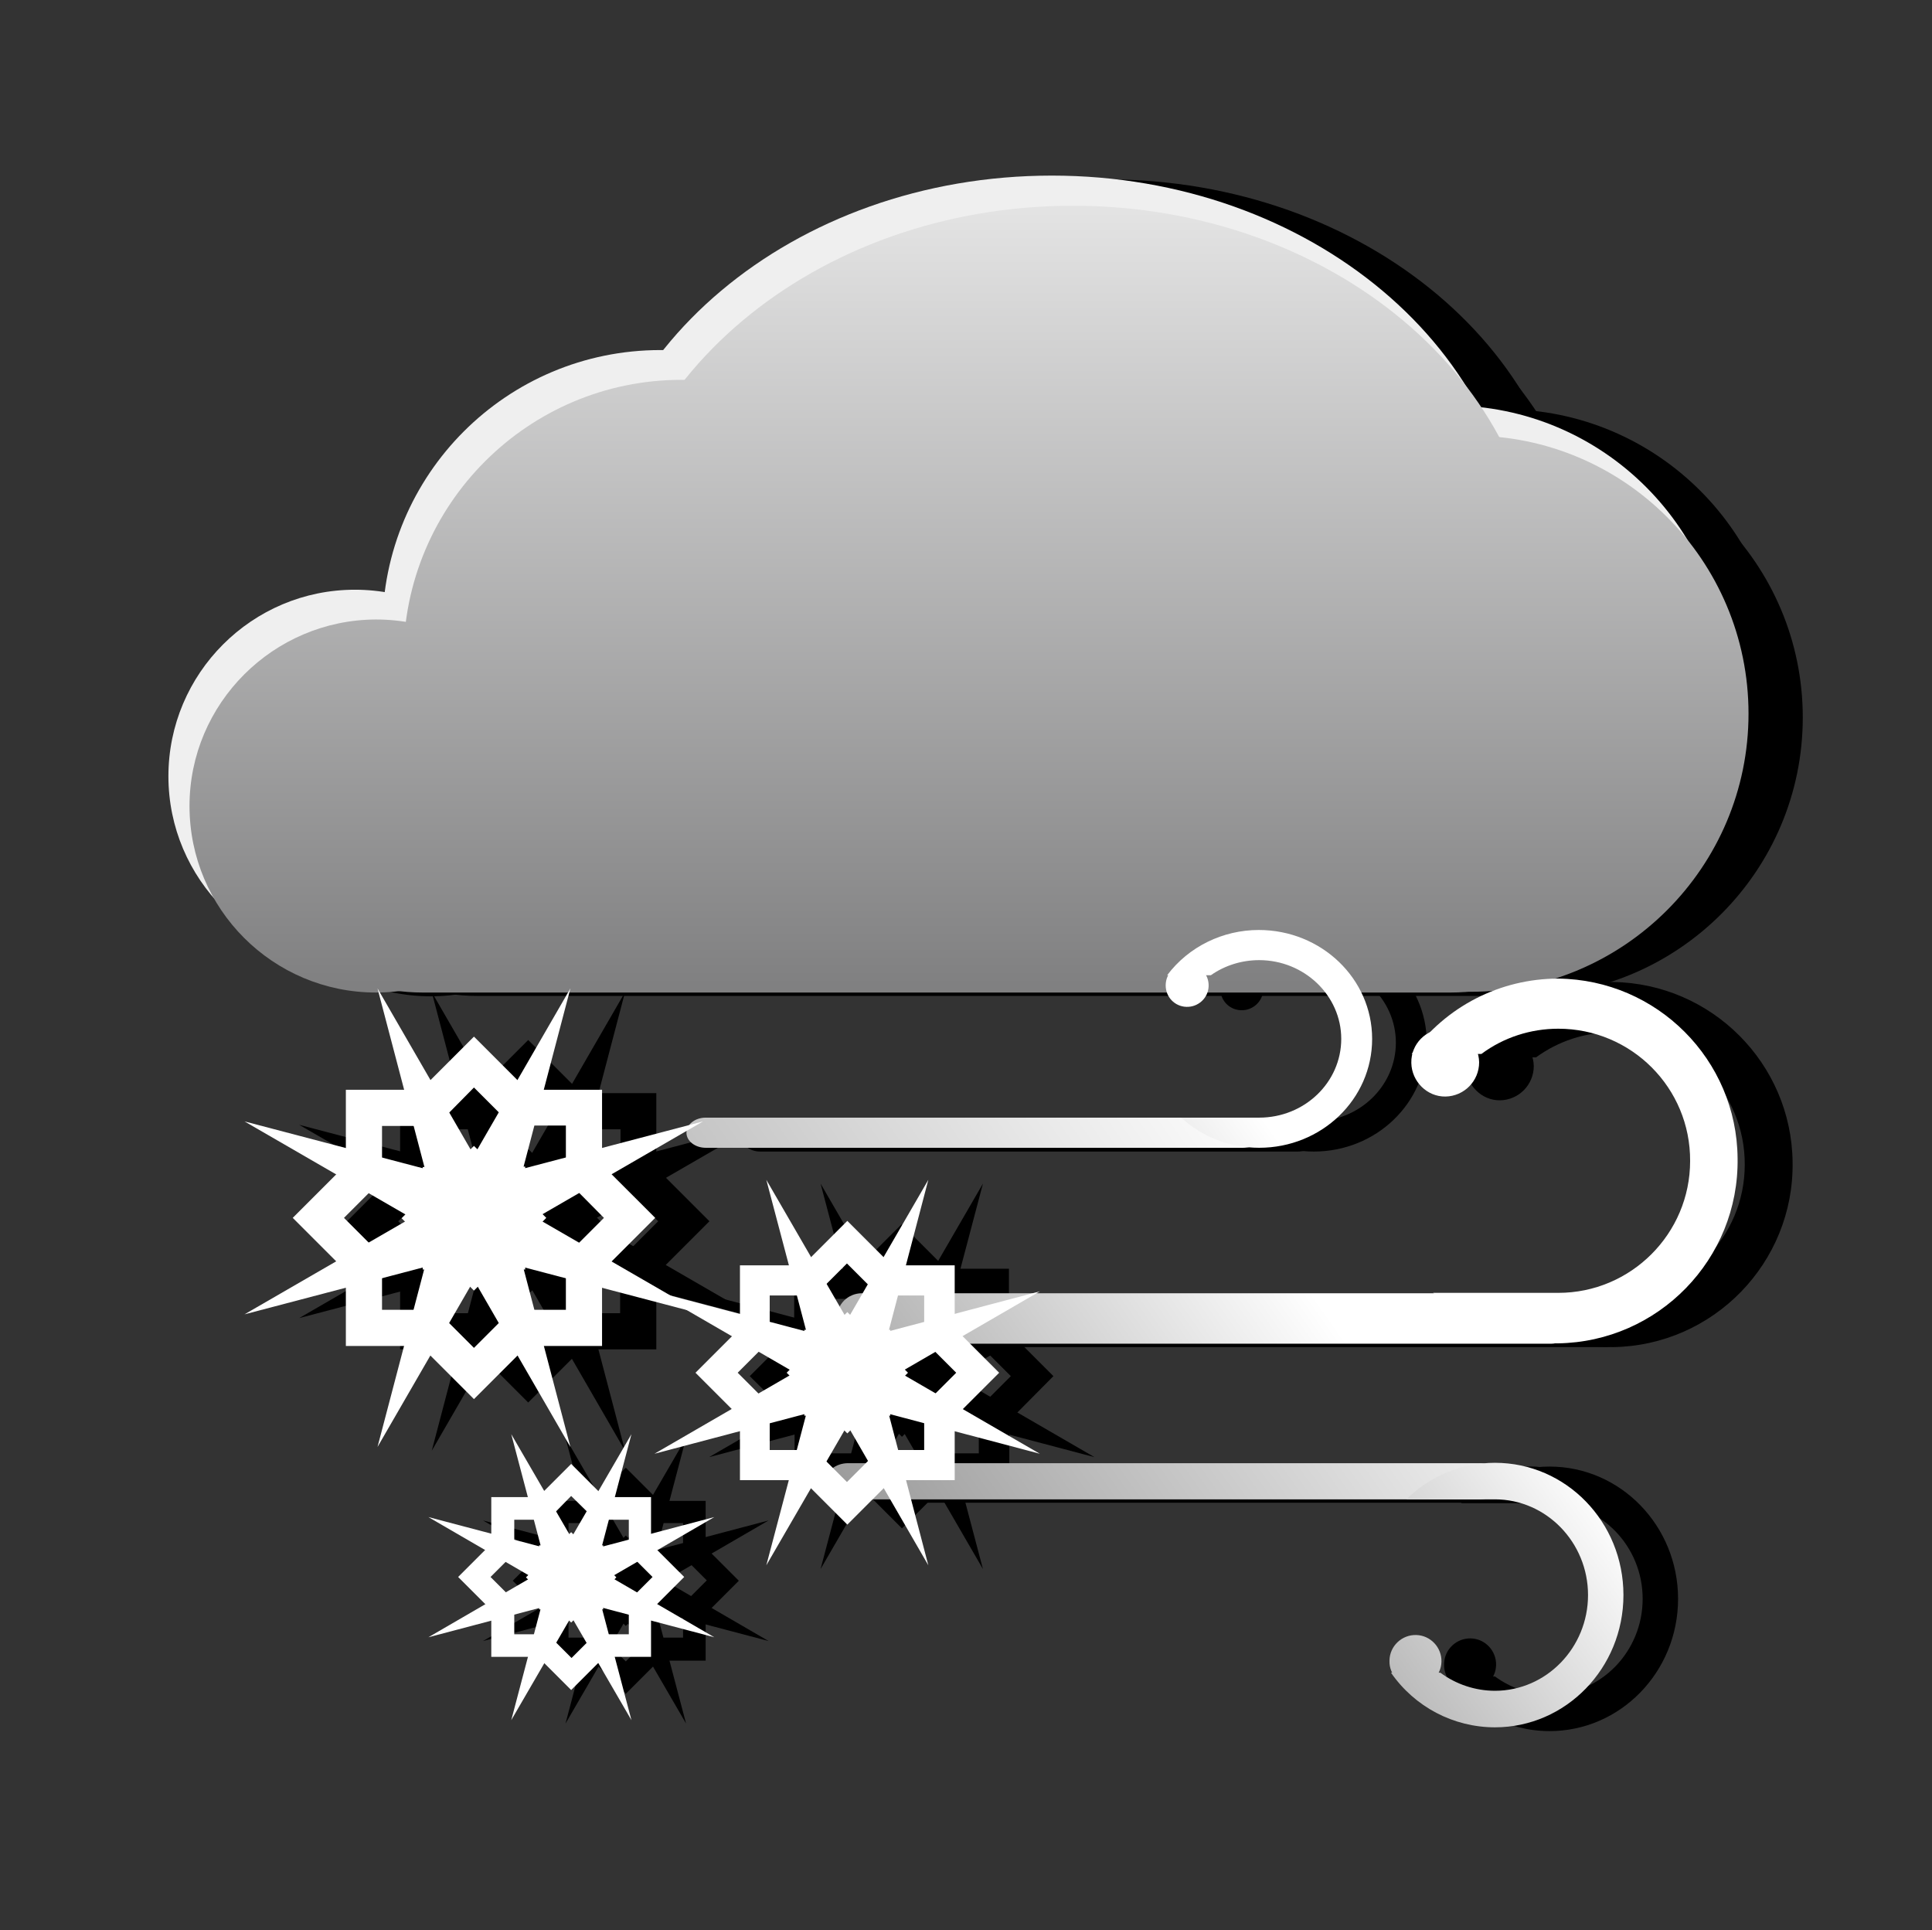 <?xml version="1.0" encoding="UTF-8"?>
<!-- Generator: Adobe Illustrator 21.1.0, SVG Export Plug-In . SVG Version: 6.00 Build 0)  -->
<svg version="1.1" id="Layer_1" xmlns="http://www.w3.org/2000/svg" xmlns:xlink="http://www.w3.org/1999/xlink" x="0px" y="0px" viewBox="0 0 512.8 512.2" style="enable-background:new 0 0 512.8 512.2;" xml:space="preserve">
<rect x="0" y="0" width="512.8" height="512.2" fill="#333333" stroke="none"/>
<style type="text/css">
	.st0{fill:#EFEFEF;}
	.st1{fill:url(#SVGID_1_);}
	.st2{fill:url(#SVGID_2_);}
	.st3{fill:url(#SVGID_3_);}
	.st4{fill:url(#SVGID_4_);}
	.st5{fill:url(#SVGID_5_);}
	.st6{fill:url(#SVGID_6_);}
	.st7{fill:url(#SVGID_7_);}
	.st8{fill:url(#SVGID_8_);}
	.st9{fill:url(#SVGID_9_);}
	.st10{fill:url(#SVGID_10_);}
	.st11{fill:url(#SVGID_11_);}
	.st12{fill:url(#SVGID_12_);}
	.st13{fill:url(#SVGID_13_);}
	.st14{fill:url(#SVGID_14_);}
	.st15{fill:#FFFFFF;}
</style>
<g id="blizzard_day">
	<path d="M293.7,47.6c68.6,0,124.1,46.7,124.1,104.3s-55.6,104.3-124.1,104.3s-124.1-46.7-124.1-104.3S225.1,47.6,293.7,47.6z"/>
	<path d="M108.7,157.4c27.3,0,49.5,22.2,49.5,49.5s-22.2,49.5-49.5,49.5s-49.5-22.2-49.5-49.5S81.4,157.4,108.7,157.4L108.7,157.4z"/>
	<path d="M121.1,197h272.7c21.7,0,39.2,13.3,39.2,29.7s-17.6,29.7-39.2,29.7H121.1c-21.7,0-39.2-13.3-39.2-29.7S99.4,197,121.1,197z   "/>
	<path d="M189.8,93.8c40.8,0,73.8,33,73.9,73.8s-33,73.8-73.8,73.9s-73.8-33-73.9-73.8c0,0,0,0,0,0C116,126.9,149,93.8,189.8,93.8z"/>
	<path d="M399.1,108.6c40.8,0,73.8,33.1,73.8,73.8s-33.1,73.8-73.8,73.8s-73.8-33.1-73.8-73.8S358.4,108.6,399.1,108.6L399.1,108.6z   "/>
	<path d="M299.3,55.6c68.6,0,124.1,46.7,124.1,104.3s-55.6,104.3-124.1,104.3s-124.1-46.7-124.1-104.3S230.7,55.6,299.3,55.6z"/>
	<path d="M114.3,165.4c27.3,0,49.5,22.2,49.5,49.5s-22.2,49.5-49.5,49.5s-49.5-22.2-49.5-49.5l0,0C64.8,187.6,87,165.4,114.3,165.4z   "/>
	<path d="M126.7,204.9h272.7c21.7,0,39.2,13.3,39.2,29.7s-17.6,29.7-39.2,29.7H126.7c-21.7,0-39.2-13.3-39.2-29.7   S105,204.9,126.7,204.9z"/>
	<path d="M195.4,101.8c40.8,0,73.8,33.1,73.8,73.8s-33.1,73.8-73.8,73.8s-73.8-33.1-73.8-73.8c0,0,0,0,0,0   C121.6,134.9,154.6,101.8,195.4,101.8z"/>
	<path d="M404.7,116.6c40.8,0,73.8,33.1,73.8,73.8s-33.1,73.8-73.8,73.8s-73.8-33.1-73.8-73.8S364,116.6,404.7,116.6L404.7,116.6z"/>
	<path d="M243.2,344.1H426c3.7,0,6.7,3,6.7,6.7c0,3.7-3,6.7-6.7,6.7H243.2c-3.7,0-6.7-3-6.7-6.7   C236.5,347.1,239.5,344.1,243.2,344.1z"/>
	<path d="M428.1,260.6c-15.4,0-29.9,7.4-38.9,20h18.5c5.9-4.3,13.1-6.7,20.4-6.6c19.4,0,35.1,15.7,35,35.1c0,19.3-15.7,35-35,35   c-0.6,0-1.1,0-1.7,0l0,0H395c8.9,8.6,20.8,13.4,33.1,13.4c26.7-0.4,48.1-22.4,47.7-49.1C475.5,282.2,454.3,261,428.1,260.6   L428.1,260.6z"/>
	<path d="M398,274c5,0,9,4,9.1,8.9c0,5-4,9-8.9,9.1s-9-4-9.1-8.9c0,0,0,0,0-0.1C389,278.1,393,274,398,274z"/>
	<path d="M201.8,297.6h142.7c2.8,0,5.1,1.8,5.1,4s-2.3,4-5.1,4H201.8c-2.8,0-5.1-1.8-5.1-4S198.9,297.6,201.8,297.6z"/>
	<path d="M348.6,247.8c-9.5,0-18.6,4.4-24.3,12h11.6c3.7-2.6,8.2-4,12.8-4c12,0,21.8,9.4,21.8,20.9s-9.7,20.9-21.8,20.9h-1l0,0   h-19.7c5.7,5.2,13,8,20.7,8c16.6,0,30-12.9,30-28.9S365.2,247.8,348.6,247.8z"/>
	<path d="M329.8,256.7c3.2,0.1,5.6,2.8,5.5,5.9c-0.1,3.2-2.8,5.6-5.9,5.5c-3.1-0.1-5.5-2.6-5.5-5.7   C323.9,259.2,326.5,256.6,329.8,256.7z"/>
	<path d="M239.6,398.8h167.6c3.3,0,6-2.2,6-4.8s-2.7-4.8-6-4.8H239.6c-3.3,0-6,2.2-6,4.8S236.3,398.8,239.6,398.8z"/>
	<path d="M411.3,389.2c-8.8,0-17.2,3.5-23.5,9.7h22.3l0,0c0.4,0,0.8,0,1.2,0c13.6,0,24.7,11.4,24.7,25.4s-11.1,25.4-24.7,25.4   c-5.2,0-10.3-1.7-14.5-4.8h-13.1c6.3,9.1,16.6,14.5,27.6,14.5c18.8,0,34.1-15.7,34.1-35.1S430.1,389.2,411.3,389.2z"/>
	<path d="M390,448.6c3.8,0.1,7-2.9,7.1-6.7c0.1-3.8-2.9-7-6.7-7.1c-3.8-0.1-7,2.9-7.1,6.7c0,0.1,0,0.1,0,0.2   C383.2,445.5,386.2,448.6,390,448.6z"/>
	<path d="M174.2,358.1h-19.9l-14.1,14.1l-14.1-14.1h-19.9v-19.9l-14.1-14.1l14.1-14.1v-19.9h19.9l14.1-14.1l14.1,14.1h19.9v19.9   l14.1,14.1l-14.1,14.1L174.2,358.1z M132.9,296.9l-2.8,2.8h-14.3V314l-10.1,10.1l10.1,10.1v14.3h14.3l10.1,10.1l10.1-10.1h14.3   v-14.3l10.1-10.1L164.7,314v-14.3h-14.3l-10.1-10.1L132.9,296.9z"/>
	<path d="M153.9,329.8l5.6-5.6l-5.6-5.6v-8h-8l-5.6-5.6l-5.6,5.6h-8v8l-5.6,5.6l5.6,5.6v8h8l5.6,5.6l5.6-5.6h8L153.9,329.8z"/>
	<path d="M114.6,385l16-60.9h19.2L114.6,385z"/>
	<path d="M165.9,385l-16-60.9h-19.2L165.9,385z"/>
	<path d="M114.6,263.3l16,60.9h19.2L114.6,263.3z"/>
	<path d="M165.9,263.3l-16,60.9h-19.2L165.9,263.3z"/>
	<path d="M79.4,298.5l60.9,16v19.2L79.4,298.5z"/>
	<path d="M79.4,349.8l60.9-16v-19.2L79.4,349.8z"/>
	<path d="M201.1,298.5l-60.9,16v19.2L201.1,298.5z"/>
	<path d="M201.1,349.8l-60.9-16v-19.2L201.1,349.8z"/>
	<path d="M187.3,440.7h-12.4l-8.8,8.8l-8.8-8.8h-12.4v-12.4l-8.8-8.8l8.8-8.8v-12.4h12.4l8.8-8.8l8.8,8.8h12.4v12.4l8.8,8.8   l-8.8,8.8V440.7z M161.5,402.5l-1.7,1.7h-8.9v8.9l-6.3,6.3l6.3,6.3v8.9h8.9l6.3,6.3l6.3-6.3h8.9v-8.9l6.3-6.3l-6.3-6.3v-8.9h-8.9   l-6.3-6.3L161.5,402.5z"/>
	<path d="M174.6,423l3.5-3.5l-3.5-3.5v-5h-5l-3.5-3.5l-3.5,3.5h-5v5l-3.5,3.5l3.5,3.5v5h5l3.5,3.5l3.5-3.5h5L174.6,423z"/>
	<path d="M150.1,457.4l10-37.9h12L150.1,457.4z"/>
	<path d="M182.1,457.4l-10-37.9h-12L182.1,457.4z"/>
	<path d="M150.1,381.6l10,37.9h12L150.1,381.6z"/>
	<path d="M182.1,381.6l-10,37.9h-12L182.1,381.6z"/>
	<path d="M128.2,403.5l37.9,10v12L128.2,403.5z"/>
	<path d="M128.2,435.5l37.9-10v-12L128.2,435.5z"/>
	<path d="M204,403.5l-37.9,10v12L204,403.5z"/>
	<path d="M204,435.5l-37.9-10v-12L204,435.5z"/>
	<path d="M267.9,393.8h-16.7l-11.8,11.8l-11.8-11.8h-16.7V377L199,365.2l11.8-11.8v-16.7h16.7l11.8-11.8l11.8,11.8h16.7v16.7   l11.8,11.8L267.9,377V393.8z M233.2,342.3l-2.4,2.4h-12v12l-8.5,8.5l8.5,8.5v12h12l8.5,8.5l8.5-8.5h12v-12l8.5-8.5l-8.5-8.5v-12   h-12l-8.5-8.5L233.2,342.3z"/>
	<path d="M250.8,369.9l4.7-4.7l-4.7-4.7v-6.7h-6.7l-4.7-4.7l-4.7,4.7h-6.7v6.7l-4.7,4.7l4.7,4.7v6.7h6.7l4.7,4.7l4.7-4.7h6.7V369.9z   "/>
	<path d="M217.8,416.4l13.5-51.1h16.1L217.8,416.4z"/>
	<path d="M260.9,416.4l-13.5-51.1h-16.1L260.9,416.4z"/>
	<path d="M217.8,314.1l13.5,51.1h16.1L217.8,314.1z"/>
	<path d="M260.9,314.1l-13.5,51.1h-16.1L260.9,314.1z"/>
	<path d="M188.2,343.7l51.1,13.5v16.1L188.2,343.7z"/>
	<path d="M188.2,386.7l51.1-13.5v-16.1L188.2,386.7z"/>
	<path d="M290.5,343.7l-51.1,13.5v16.1L290.5,343.7z"/>
	<path d="M290.5,386.7l-51.1-13.5v-16.1L290.5,386.7z"/>
	<path class="st0" d="M279.2,46.6c68.5,0,124.1,46.7,124.1,104.3s-55.6,104.3-124.1,104.3s-124.1-46.7-124.1-104.3   S210.6,46.6,279.2,46.6z"/>
	<path class="st0" d="M94.2,156.5c27.3,0,49.5,22.2,49.5,49.5s-22.2,49.5-49.5,49.5c-27.3,0-49.5-22.2-49.5-49.5   C44.7,178.7,66.9,156.5,94.2,156.5C94.2,156.5,94.2,156.5,94.2,156.5z"/>
	<path class="st0" d="M106.6,196h272.7c21.7,0,39.2,13.3,39.2,29.7s-17.6,29.7-39.2,29.7H106.6c-21.7,0-39.2-13.3-39.2-29.7   S85,196,106.6,196z"/>
	<path class="st0" d="M175.3,92.9c40.8,0,73.8,33.1,73.8,73.8s-33.1,73.8-73.8,73.8s-73.8-33.1-73.8-73.8c0,0,0,0,0,0   C101.5,125.9,134.5,92.9,175.3,92.9z"/>
	<path class="st0" d="M384.7,107.6c40.8,0,73.8,33.1,73.8,73.8s-33.1,73.8-73.8,73.8s-73.8-33.1-73.8-73.8S343.9,107.6,384.7,107.6   L384.7,107.6z"/>
	
		<linearGradient id="SVGID_1_" gradientUnits="userSpaceOnUse" x1="284.805" y1="456.03" x2="284.805" y2="248.57" gradientTransform="matrix(1 0 0 -1 0 512)">
		<stop offset="0" style="stop-color:#E3E3E3"/>
		<stop offset="0.99" style="stop-color:#808081"/>
	</linearGradient>
	<path class="st1" d="M284.8,54.6c68.5,0,124.1,46.7,124.1,104.3s-55.6,104.3-124.1,104.3s-124.1-46.7-124.1-104.3   S216.2,54.6,284.8,54.6z"/>
	
		<linearGradient id="SVGID_2_" gradientUnits="userSpaceOnUse" x1="99.86" y1="456.03" x2="99.86" y2="248.57" gradientTransform="matrix(1 0 0 -1 0 512)">
		<stop offset="0" style="stop-color:#E3E3E3"/>
		<stop offset="0.99" style="stop-color:#808081"/>
	</linearGradient>
	<path class="st2" d="M99.8,164.4c27.3,0,49.5,22.2,49.5,49.5s-22.2,49.5-49.5,49.5c-27.3,0-49.5-22.1-49.5-49.5   C50.3,186.7,72.5,164.5,99.8,164.4C99.8,164.5,99.8,164.4,99.8,164.4z"/>
	
		<linearGradient id="SVGID_3_" gradientUnits="userSpaceOnUse" x1="248.615" y1="456.03" x2="248.615" y2="248.57" gradientTransform="matrix(1 0 0 -1 0 512)">
		<stop offset="0" style="stop-color:#E3E3E3"/>
		<stop offset="0.99" style="stop-color:#808081"/>
	</linearGradient>
	<path class="st3" d="M112.2,204H385c21.7,0,39.2,13.3,39.2,29.7s-17.6,29.7-39.2,29.7H112.2c-21.7,0-39.2-13.3-39.2-29.7   S90.6,204,112.2,204z"/>
	
		<linearGradient id="SVGID_4_" gradientUnits="userSpaceOnUse" x1="180.92" y1="456.03" x2="180.92" y2="248.57" gradientTransform="matrix(1 0 0 -1 0 512)">
		<stop offset="0" style="stop-color:#E3E3E3"/>
		<stop offset="0.99" style="stop-color:#808081"/>
	</linearGradient>
	<path class="st4" d="M180.9,100.8c40.8,0,73.8,33.1,73.8,73.8s-33.1,73.8-73.8,73.8s-73.8-33.1-73.8-73.8   C107.1,133.9,140.2,100.8,180.9,100.8L180.9,100.8z"/>
	
		<linearGradient id="SVGID_5_" gradientUnits="userSpaceOnUse" x1="390.27" y1="456.03" x2="390.27" y2="248.57" gradientTransform="matrix(1 0 0 -1 0 512)">
		<stop offset="0" style="stop-color:#E3E3E3"/>
		<stop offset="0.99" style="stop-color:#808081"/>
	</linearGradient>
	<path class="st5" d="M390.3,115.6c40.8,0,73.8,33.1,73.8,73.8s-33.1,73.8-73.8,73.8s-73.8-33.1-73.8-73.8S349.5,115.6,390.3,115.6   L390.3,115.6z"/>
	
		<linearGradient id="SVGID_6_" gradientUnits="userSpaceOnUse" x1="201.632" y1="78.487" x2="342.162" y2="177.688" gradientTransform="matrix(1 0 0 -1 0 512)">
		<stop offset="0" style="stop-color:#7F7F7F"/>
		<stop offset="1" style="stop-color:#FFFFFF"/>
	</linearGradient>
	<path class="st6" d="M228.8,343.2h182.8c3.7,0,6.7,3,6.7,6.7c0,3.7-3,6.7-6.7,6.7H228.8c-3.7,0-6.7-3-6.7-6.7   C222.1,346.1,225.1,343.2,228.8,343.2z"/>
	
		<linearGradient id="SVGID_7_" gradientUnits="userSpaceOnUse" x1="249.182" y1="88.019" x2="362.712" y2="168.159" gradientTransform="matrix(1 0 0 -1 0 512)">
		<stop offset="0" style="stop-color:#7F7F7F"/>
		<stop offset="1" style="stop-color:#FFFFFF"/>
	</linearGradient>
	<path class="st7" d="M413.6,259.7c-15.4,0-29.9,7.4-38.9,20h18.5c5.9-4.4,13.1-6.7,20.4-6.7c19.4,0,35.1,15.7,35,35.1   c0,19.3-15.7,35-35,35c-0.6,0-1.1,0-1.7,0l0,0h-31.5c8.9,8.6,20.8,13.4,33.1,13.4c26.7-0.4,48.1-22.4,47.7-49.1   C461,281.2,439.8,260,413.6,259.7L413.6,259.7z"/>
	
		<linearGradient id="SVGID_8_" gradientUnits="userSpaceOnUse" x1="225.047" y1="118.115" x2="339.647" y2="199.014" gradientTransform="matrix(1 0 0 -1 0 512)">
		<stop offset="0" style="stop-color:#7F7F7F"/>
		<stop offset="1" style="stop-color:#FFFFFF"/>
	</linearGradient>
	<path class="st8" d="M383.5,273c5,0,9,4,9.1,8.9c0,5-4,9-8.9,9.1s-9-4-9.1-8.9c0,0,0,0,0-0.1C374.5,277.1,378.5,273,383.5,273z"/>
	
		<linearGradient id="SVGID_9_" gradientUnits="userSpaceOnUse" x1="82.483" y1="87.035" x2="311.603" y2="248.765" gradientTransform="matrix(1 0 0 -1 0 512)">
		<stop offset="0" style="stop-color:#7F7F7F"/>
		<stop offset="1" style="stop-color:#FFFFFF"/>
	</linearGradient>
	<path class="st9" d="M187.3,296.6H330c2.8,0,5.1,1.8,5.1,4s-2.3,4-5.1,4H187.3c-2.8,0-5.1-1.8-5.1-4S184.5,296.6,187.3,296.6z"/>
	
		<linearGradient id="SVGID_10_" gradientUnits="userSpaceOnUse" x1="211.747" y1="149.856" x2="325.027" y2="229.816" gradientTransform="matrix(1 0 0 -1 0 512)">
		<stop offset="0" style="stop-color:#7F7F7F"/>
		<stop offset="1" style="stop-color:#FFFFFF"/>
	</linearGradient>
	<path class="st10" d="M334.1,246.8c-9.5,0-18.6,4.4-24.3,12h11.6c3.7-2.6,8.2-4,12.8-4c12,0,21.8,9.4,21.8,20.9   s-9.7,20.9-21.8,20.9h-1l0,0h-19.7c5.7,5.2,13,8,20.7,8c16.6,0,30-12.9,30-28.9S350.7,246.8,334.1,246.8z"/>
	
		<linearGradient id="SVGID_11_" gradientUnits="userSpaceOnUse" x1="196.974" y1="167.139" x2="311.584" y2="248.039" gradientTransform="matrix(1 0 0 -1 0 512)">
		<stop offset="0" style="stop-color:#7F7F7F"/>
		<stop offset="1" style="stop-color:#FFFFFF"/>
	</linearGradient>
	<path class="st11" d="M315.3,255.8c3.2,0.1,5.6,2.8,5.5,5.9c-0.1,3.2-2.8,5.6-5.9,5.5c-3.1-0.1-5.5-2.6-5.5-5.7   C309.4,258.2,312.1,255.7,315.3,255.8z"/>
	
		<linearGradient id="SVGID_12_" gradientUnits="userSpaceOnUse" x1="209.248" y1="48.593" x2="394.708" y2="179.513" gradientTransform="matrix(1 0 0 -1 0 512)">
		<stop offset="0" style="stop-color:#7F7F7F"/>
		<stop offset="1" style="stop-color:#FFFFFF"/>
	</linearGradient>
	<path class="st12" d="M225.1,397.9h167.6c3.3,0,6-2.2,6-4.8s-2.7-4.8-6-4.8H225.1c-3.3,0-6,2.2-6,4.8S221.8,397.9,225.1,397.9z"/>
	
		<linearGradient id="SVGID_13_" gradientUnits="userSpaceOnUse" x1="314.246" y1="30.455" x2="428.836" y2="111.345" gradientTransform="matrix(1 0 0 -1 0 512)">
		<stop offset="0" style="stop-color:#7F7F7F"/>
		<stop offset="1" style="stop-color:#FFFFFF"/>
	</linearGradient>
	<path class="st13" d="M396.8,388.2c-8.8,0-17.3,3.5-23.5,9.7h22.3l0,0c0.4,0,0.8,0,1.2,0c13.6,0,24.7,11.4,24.7,25.4   s-11.1,25.4-24.7,25.4c-5.2,0-10.3-1.7-14.5-4.8h-13.1c6.3,9.1,16.6,14.5,27.6,14.5c18.8,0,34.1-15.7,34.1-35.1   S415.7,388.2,396.8,388.2z"/>
	
		<linearGradient id="SVGID_14_" gradientUnits="userSpaceOnUse" x1="315.462" y1="28.702" x2="430.062" y2="109.592" gradientTransform="matrix(1 0 0 -1 0 512)">
		<stop offset="0" style="stop-color:#7F7F7F"/>
		<stop offset="1" style="stop-color:#FFFFFF"/>
	</linearGradient>
	<path class="st14" d="M375.5,447.7c3.8,0.1,7-2.9,7.1-6.7c0.1-3.8-2.9-7-6.7-7.1c-3.8-0.1-7,2.9-7.1,6.7c0,0.1,0,0.1,0,0.2   C368.7,444.5,371.8,447.6,375.5,447.7z"/>
	<path class="st15" d="M159.8,357.2h-19.9l-14.1,14.1l-14.1-14.1H91.8v-19.9l-14.1-14.1l14.1-14.1v-19.9h19.9l14.1-14.1l14.1,14.1   h19.9v19.9l14.1,14.1l-14.1,14.1L159.8,357.2z M118.5,296l-2.8,2.8h-14.3v14.3l-10.1,10.1l10.1,10.1v14.3h14.3l10.1,10.1l10.1-10.1   h14.3v-14.3l10.1-10.1L150.2,313v-14.3h-14.3l-10.1-10.1L118.5,296z"/>
	<path class="st15" d="M139.4,328.8l5.6-5.6l-5.6-5.6v-8h-8l-5.6-5.5l-5.6,5.6h-8v8l-5.6,5.6l5.6,5.6v8h8l5.6,5.6l5.6-5.6h8   L139.4,328.8z"/>
	<path class="st15" d="M100.2,384l16-60.9h19.2L100.2,384z"/>
	<path class="st15" d="M151.4,384l-16-60.9h-19.2L151.4,384z"/>
	<path class="st15" d="M100.2,262.3l16,60.9h19.2L100.2,262.3z"/>
	<path class="st15" d="M151.4,262.3l-16,60.9h-19.2L151.4,262.3z"/>
	<path class="st15" d="M64.9,297.6l60.9,16v19.2L64.9,297.6z"/>
	<path class="st15" d="M64.9,348.8l60.9-16v-19.2L64.9,348.8z"/>
	<path class="st15" d="M186.6,297.6l-60.9,16v19.2L186.6,297.6z"/>
	<path class="st15" d="M186.6,348.8l-60.9-16v-19.2L186.6,348.8z"/>
	<path class="st15" d="M172.8,439.7h-12.4l-8.8,8.8l-8.8-8.8h-12.4v-12.4l-8.8-8.8l8.8-8.8v-12.4h12.4l8.8-8.8l8.8,8.8h12.4v12.4   l8.8,8.8l-8.8,8.8V439.7z M147.1,401.6l-1.7,1.7h-8.9v8.9l-6.3,6.3l6.3,6.3v8.9h8.9l6.3,6.3l6.3-6.3h8.9v-8.9l6.3-6.3l-6.3-6.3   v-8.9H158l-6.4-6.3L147.1,401.6z"/>
	<path class="st15" d="M160.1,422.1l3.5-3.5l-3.5-3.5v-5h-5l-3.5-3.5l-3.5,3.5h-5v5l-3.5,3.5l3.5,3.5v5h5l3.5,3.5l3.5-3.5h5V422.1z"/>
	<path class="st15" d="M135.7,456.5l10-37.9h12L135.7,456.5z"/>
	<path class="st15" d="M167.6,456.5l-10-37.9h-12L167.6,456.5z"/>
	<path class="st15" d="M135.7,380.6l10,37.9h12L135.7,380.6z"/>
	<path class="st15" d="M167.6,380.6l-10,37.9h-12L167.6,380.6z"/>
	<path class="st15" d="M113.7,402.6l37.9,10v12L113.7,402.6z"/>
	<path class="st15" d="M113.7,434.5l37.9-10v-12L113.7,434.5z"/>
	<path class="st15" d="M189.6,402.6l-37.9,10v12L189.6,402.6z"/>
	<path class="st15" d="M189.6,434.5l-37.9-10v-12L189.6,434.5z"/>
	<path class="st15" d="M253.4,392.8h-16.7l-11.8,11.8l-11.8-11.8h-16.7v-16.7l-11.8-11.8l11.8-11.8v-16.7h16.7l11.8-11.8l11.8,11.8   h16.7v16.7l11.8,11.8l-11.8,11.8L253.4,392.8z M218.7,341.4l-2.4,2.4h-12v12l-8.5,8.5l8.5,8.5v12h12l8.5,8.5l8.5-8.5h12v-12   l8.5-8.5l-8.5-8.5v-12h-12l-8.5-8.5L218.7,341.4z"/>
	<path class="st15" d="M236.3,369l4.7-4.7l-4.7-4.7v-6.7h-6.7l-4.7-4.7l-4.7,4.7h-6.7v6.7l-4.7,4.7l4.7,4.7v6.7h6.7l4.7,4.7l4.7-4.7   h6.7V369z"/>
	<path class="st15" d="M203.4,415.4l13.5-51.1H233L203.4,415.4z"/>
	<path class="st15" d="M246.4,415.4L233,364.2h-16.2L246.4,415.4z"/>
	<path class="st15" d="M203.4,313.1l13.5,51.1H233L203.4,313.1z"/>
	<path class="st15" d="M246.4,313.1L233,364.2h-16.2L246.4,313.1z"/>
	<path class="st15" d="M173.7,342.7l51.1,13.5v16.1L173.7,342.7z"/>
	<path class="st15" d="M173.7,385.8l51.1-13.5v-16.1L173.7,385.8z"/>
	<path class="st15" d="M276,342.7l-51.1,13.5v16.1L276,342.7z"/>
	<path class="st15" d="M276,385.8l-51.1-13.5v-16.1L276,385.8z"/>
</g>
</svg>